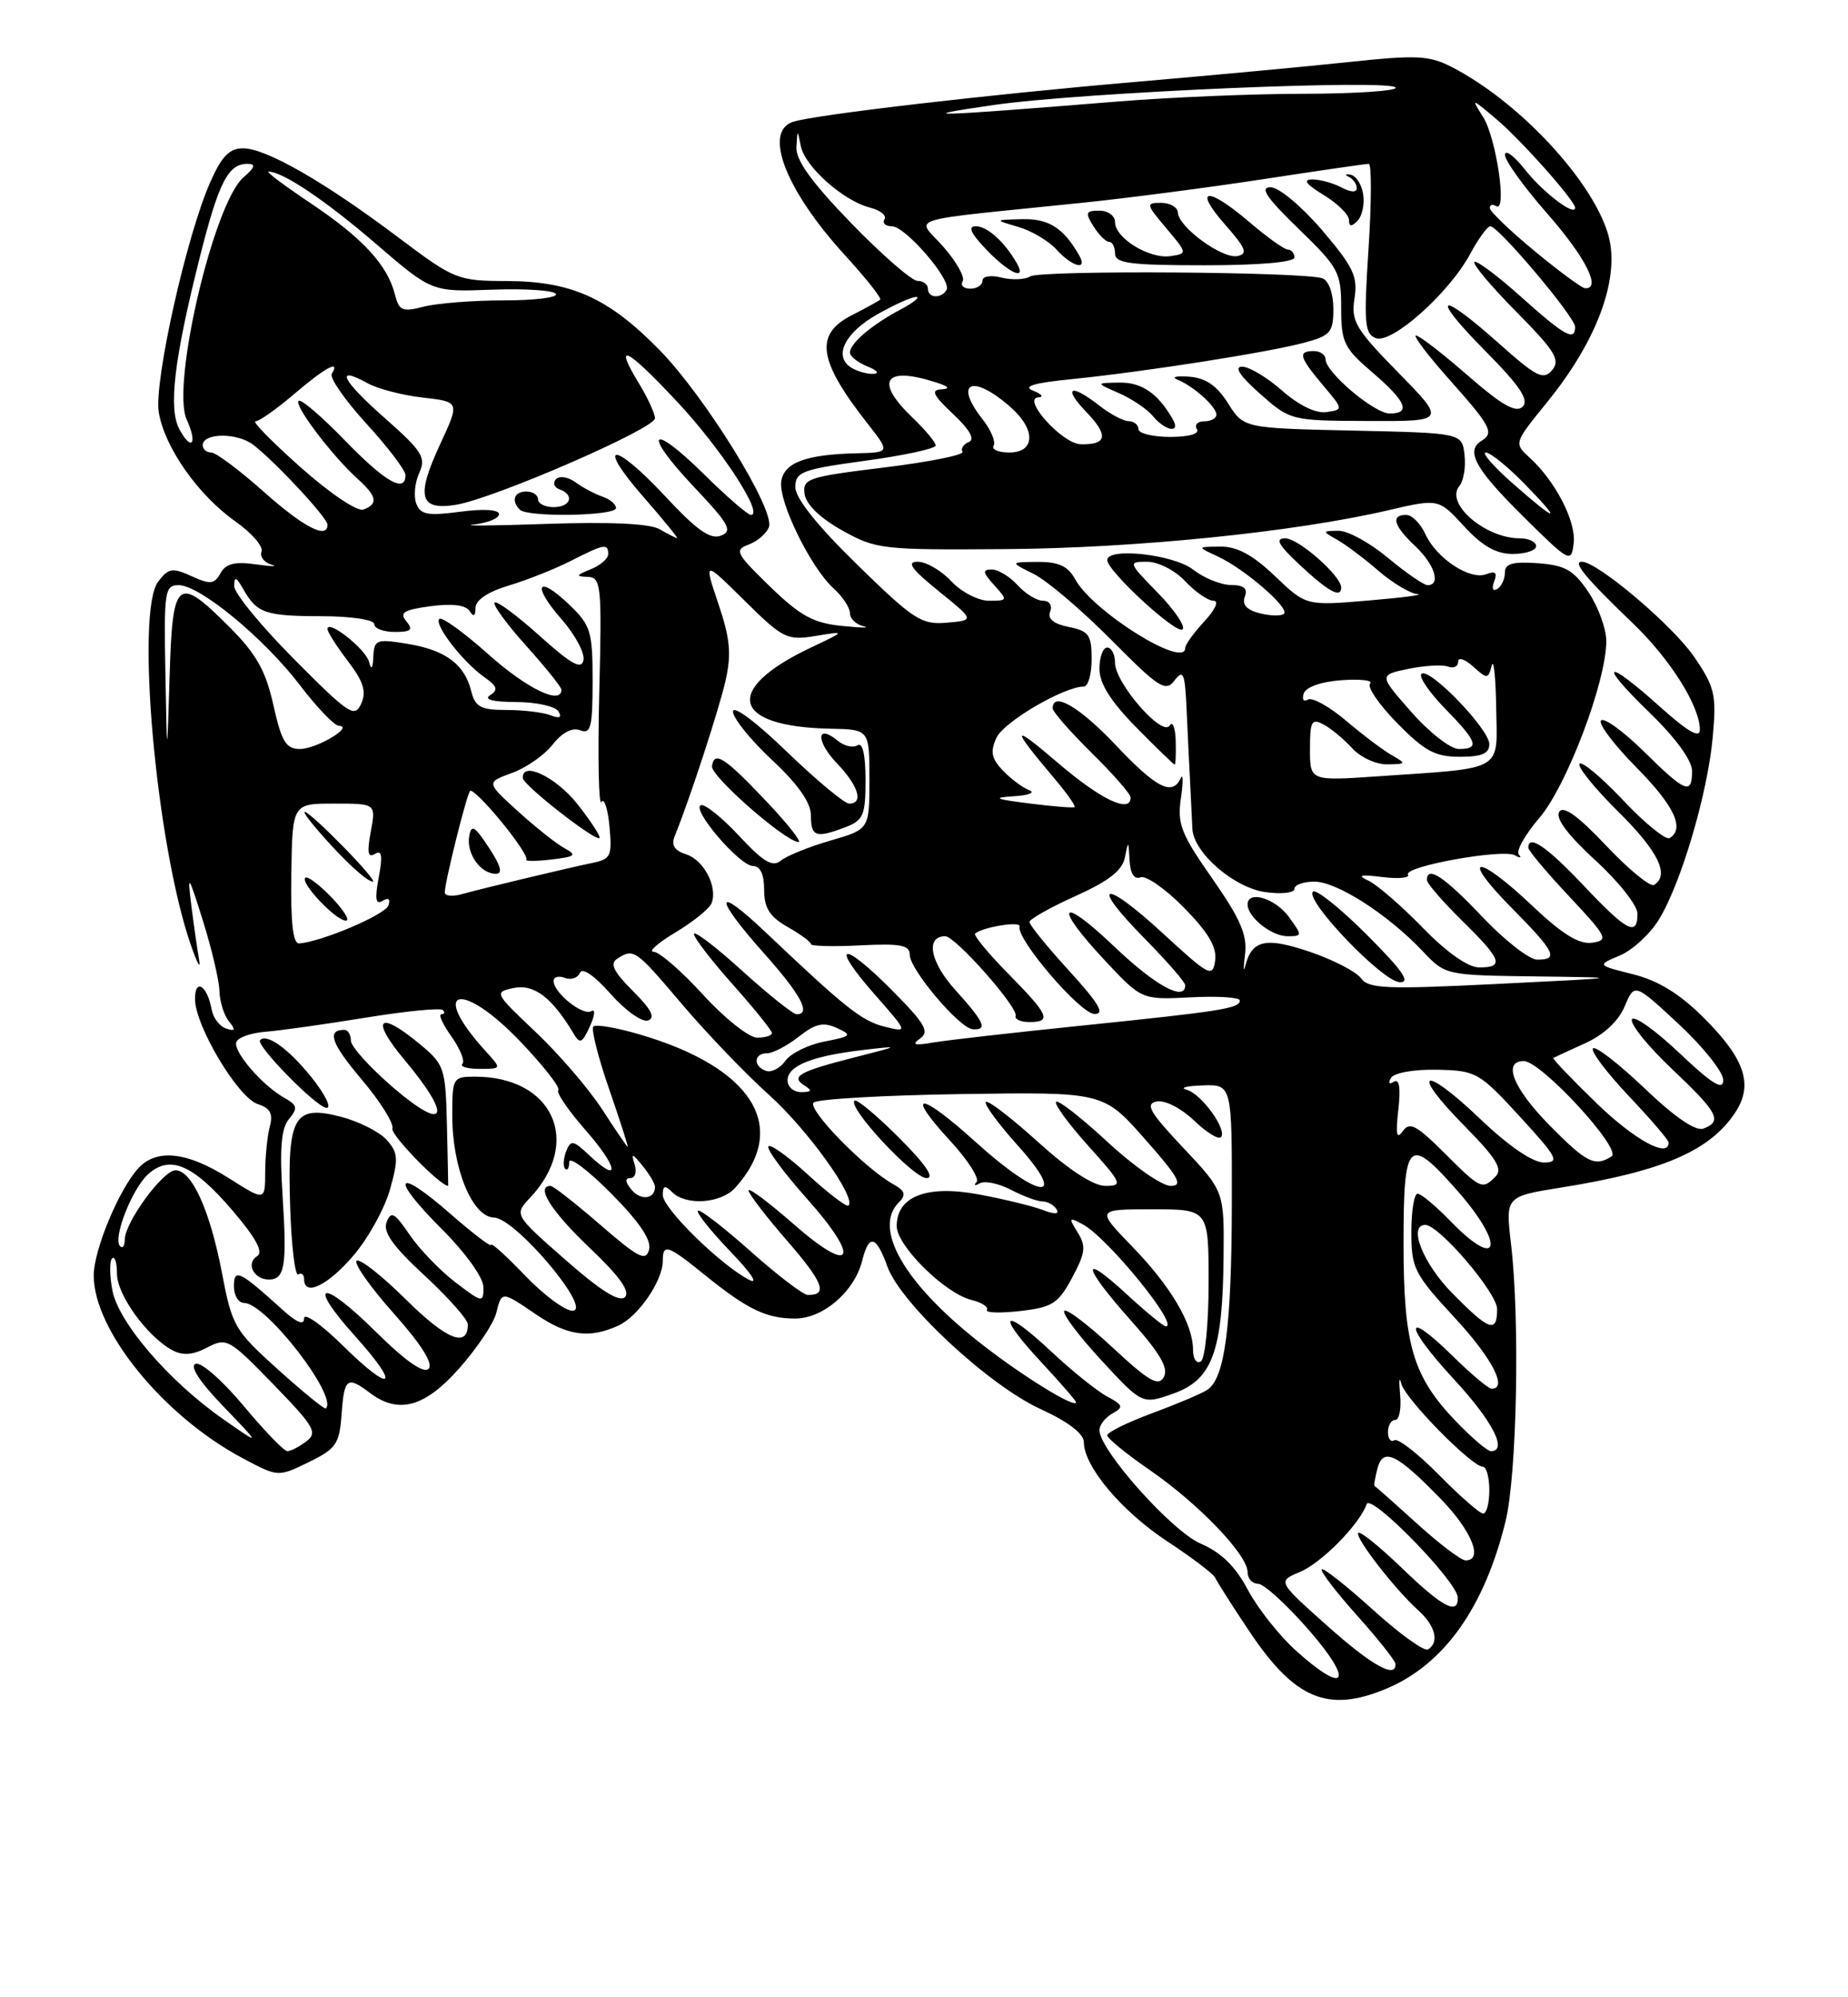 <?xml version="1.0" encoding="UTF-8" standalone="no"?>
<!DOCTYPE svg PUBLIC "-//W3C//DTD SVG 1.1//EN" "http://www.w3.org/Graphics/SVG/1.1/DTD/svg11.dtd" >
<svg xmlns="http://www.w3.org/2000/svg" xmlns:xlink="http://www.w3.org/1999/xlink" version="1.1" viewBox="0 0 237 256">
 <g >
 <path fill="currentColor"
d=" M 177.78 216.45 C 185.17 213.36 190.35 206.10 193.08 195.00 C 194.54 189.04 194.94 169.21 193.78 159.42 C 193.07 153.35 193.07 153.35 200.28 152.20 C 213.26 150.12 219.32 147.50 222.56 142.56 C 224.88 139.01 223.79 135.73 218.52 130.47 C 215.44 127.39 212.70 125.70 209.45 124.88 C 204.79 123.71 204.79 123.71 207.74 122.47 C 209.37 121.78 211.62 119.71 212.75 117.86 C 215.60 113.21 219.00 101.68 219.65 94.50 C 220.15 89.06 219.93 88.10 217.30 84.23 C 214.56 80.20 204.88 72.00 202.86 72.00 C 201.63 72.00 203.39 74.12 209.36 79.84 C 214.22 84.50 218.00 90.50 218.00 93.55 C 218.00 94.68 216.41 93.75 212.89 90.59 C 205.85 84.26 204.80 84.80 211.52 91.31 C 214.88 94.56 217.00 97.46 217.00 98.81 C 217.00 101.93 216.17 101.59 210.81 96.31 C 208.19 93.73 205.72 91.94 205.33 92.34 C 204.94 92.73 206.95 95.41 209.81 98.31 C 214.72 103.27 216.10 106.20 214.13 107.42 C 213.65 107.72 210.95 105.53 208.14 102.55 C 205.33 99.58 202.82 97.49 202.56 97.90 C 202.30 98.32 204.55 101.08 207.55 104.05 C 212.66 109.10 214.16 112.16 212.13 113.42 C 211.65 113.72 208.88 111.46 205.99 108.39 C 202.32 104.52 200.49 103.21 199.96 104.07 C 199.46 104.88 201.09 107.06 204.59 110.26 C 207.57 112.98 210.00 116.06 210.00 117.10 C 210.00 120.09 208.67 119.40 203.09 113.50 C 198.37 108.51 196.00 106.89 196.00 108.65 C 196.00 109.01 198.36 111.83 201.25 114.90 C 206.14 120.12 206.34 120.52 204.18 120.83 C 202.51 121.07 200.36 119.74 196.49 116.08 C 189.38 109.35 187.11 109.52 193.78 116.28 C 199.47 122.04 199.95 123.00 197.15 123.00 C 196.12 123.00 192.95 120.52 190.09 117.50 C 185.24 112.38 183.00 110.89 183.00 112.79 C 183.00 113.23 185.03 115.57 187.50 118.00 C 192.60 123.00 192.96 124.00 189.71 124.00 C 188.28 124.00 185.57 122.10 182.46 118.91 C 179.73 116.10 176.60 113.39 175.50 112.88 C 173.99 112.18 174.42 112.06 177.27 112.41 C 179.35 112.67 180.83 112.53 180.57 112.11 C 179.92 111.06 192.76 108.75 194.29 109.63 C 194.96 110.01 195.18 109.96 194.78 109.53 C 194.39 109.09 195.58 106.98 197.42 104.83 C 200.94 100.72 206.00 87.36 206.00 82.18 C 206.00 80.59 204.97 77.77 203.72 75.90 C 201.81 73.06 200.74 72.45 197.22 72.19 C 194.00 71.96 193.00 72.24 193.00 73.38 C 193.00 74.21 192.56 75.16 192.01 75.49 C 191.44 75.84 191.28 75.44 191.62 74.54 C 192.06 73.40 191.78 73.15 190.60 73.60 C 188.51 74.40 184.22 71.57 182.79 68.45 C 182.18 67.10 181.08 66.00 180.34 66.00 C 178.32 66.00 178.72 67.39 181.50 70.00 C 183.98 72.33 184.83 75.00 183.09 75.00 C 182.60 75.00 180.30 73.42 178.00 71.50 C 175.70 69.58 172.84 68.01 171.66 68.03 C 169.54 68.06 169.54 68.08 171.50 69.19 C 172.60 69.81 174.98 71.60 176.78 73.16 C 178.59 74.72 180.84 76.07 181.78 76.15 C 182.73 76.23 179.90 76.60 175.50 76.97 C 167.50 77.65 167.50 77.65 163.50 73.83 C 160.65 71.12 158.64 70.03 156.50 70.06 C 153.50 70.09 153.50 70.09 156.13 71.30 C 159.56 72.87 165.41 77.92 164.67 78.66 C 164.35 78.98 162.96 78.96 161.58 78.61 C 159.89 78.19 159.26 77.49 159.64 76.49 C 160.05 75.43 159.53 74.99 157.86 74.98 C 156.56 74.97 154.38 74.08 153.00 73.00 C 150.52 71.06 142.00 70.12 142.00 71.79 C 142.00 73.19 150.93 81.40 151.66 80.67 C 152.05 80.28 150.62 78.17 148.48 75.98 C 144.67 72.08 144.65 72.00 147.12 72.00 C 148.53 72.00 150.70 73.11 152.00 74.50 C 153.29 75.87 154.92 77.00 155.63 77.00 C 156.37 77.00 155.87 78.11 154.45 79.65 C 153.10 81.10 152.00 82.63 152.00 83.05 C 152.00 85.78 140.16 78.40 137.89 74.25 C 136.97 72.56 135.78 72.01 133.08 72.02 C 129.50 72.05 129.50 72.05 132.56 73.56 C 134.24 74.39 138.71 78.18 142.48 81.98 C 148.67 88.22 149.48 88.73 150.64 87.20 C 151.76 85.74 151.97 86.27 152.18 91.00 C 152.32 94.03 152.52 98.30 152.64 100.50 C 152.75 102.70 152.88 105.28 152.92 106.23 C 153.06 109.28 158.22 113.76 162.25 114.34 C 164.31 114.63 166.00 114.45 166.00 113.94 C 166.00 113.42 167.16 113.00 168.57 113.00 C 171.44 113.00 177.98 117.19 182.44 121.90 C 185.37 125.00 185.38 125.00 196.94 125.15 C 208.50 125.30 208.50 125.30 192.08 126.11 C 177.78 126.82 175.52 126.73 174.54 125.38 C 173.91 124.53 170.95 123.00 167.96 121.99 C 162.32 120.08 160.54 120.47 159.70 123.82 C 159.47 124.75 159.45 124.08 159.67 122.34 C 159.98 119.84 159.09 117.79 155.48 112.62 C 151.46 106.88 150.96 105.61 151.45 102.29 C 151.75 100.20 151.74 99.06 151.42 99.75 C 150.34 102.06 148.32 101.03 143.09 95.50 C 138.44 90.59 135.00 88.58 135.00 90.79 C 135.00 91.22 137.25 93.79 140.00 96.50 C 142.75 99.21 145.00 101.78 145.00 102.21 C 145.00 104.31 141.18 102.50 135.64 97.75 C 129.64 92.62 129.56 93.08 135.29 99.86 C 136.85 101.70 137.98 103.32 137.81 103.45 C 137.64 103.57 135.03 103.37 132.00 102.98 C 127.59 102.42 127.20 102.24 130.00 102.06 C 131.93 101.94 132.82 101.59 132.00 101.28 C 131.18 100.98 129.66 99.85 128.63 98.78 C 127.15 97.23 126.97 96.36 127.79 94.57 C 128.71 92.53 136.45 88.00 138.99 88.00 C 139.55 88.00 140.00 86.41 140.00 84.47 C 140.00 81.38 139.64 80.88 137.07 80.36 C 135.12 79.97 134.32 79.32 134.68 78.39 C 134.99 77.60 134.59 77.00 133.76 77.00 C 132.96 77.00 131.50 76.10 130.50 75.00 C 129.50 73.90 128.02 73.00 127.19 73.00 C 125.96 73.00 126.02 73.36 127.50 75.00 C 129.26 76.95 129.25 77.00 126.83 77.00 C 125.46 77.00 123.29 75.88 122.00 74.50 C 120.71 73.12 118.77 72.00 117.69 72.00 C 116.21 72.00 116.88 72.93 120.36 75.75 C 125.00 79.50 125.00 79.50 121.44 79.81 C 118.19 80.10 117.19 79.46 109.94 72.38 C 104.83 67.40 102.00 63.85 102.00 62.46 C 102.00 60.48 102.81 60.17 111.00 59.05 C 115.95 58.38 120.00 57.50 120.00 57.10 C 120.00 56.70 118.65 55.08 117.00 53.50 C 112.12 48.83 113.42 46.89 120.00 49.00 C 121.70 49.54 121.93 49.83 120.73 49.90 C 119.34 49.98 119.65 50.64 122.23 53.07 C 124.39 55.10 125.07 56.32 124.24 56.66 C 123.55 56.94 123.19 57.50 123.44 57.90 C 123.69 58.31 119.17 59.21 113.39 59.92 C 103.57 61.12 102.91 61.34 103.19 63.34 C 103.38 64.66 105.21 66.43 108.00 67.98 C 112.33 70.41 113.12 70.50 129.00 70.38 C 145.64 70.26 166.02 68.20 178.00 65.41 C 184.50 63.90 184.50 63.90 187.76 67.45 C 190.10 70.00 191.87 71.00 194.01 71.00 C 195.66 71.00 197.00 70.55 197.00 70.00 C 197.00 69.45 196.07 69.00 194.93 69.00 C 190.48 69.00 185.30 64.55 187.15 62.31 C 187.70 61.66 188.00 59.86 187.82 58.31 C 187.50 55.50 187.50 55.50 173.50 55.19 C 159.50 54.88 159.50 54.88 157.49 51.69 C 156.04 49.40 154.63 48.44 152.49 48.28 C 150.84 48.16 150.18 48.33 151.00 48.66 C 153.06 49.48 156.00 52.13 156.00 53.15 C 156.00 53.62 155.30 54.00 154.44 54.00 C 153.58 54.00 153.16 54.45 153.50 55.00 C 153.87 55.60 152.51 56.00 150.06 56.00 C 147.83 56.00 146.00 55.55 146.00 55.00 C 146.00 54.45 145.44 53.99 144.75 53.98 C 144.06 53.97 142.38 53.08 141.00 52.00 C 137.28 49.09 136.24 49.60 139.33 52.82 C 142.20 55.81 141.98 57.03 138.58 56.94 C 136.23 56.88 130.98 51.05 133.17 50.93 C 133.90 50.89 133.60 50.51 132.50 50.08 C 131.09 49.52 132.56 49.08 137.50 48.59 C 146.79 47.65 162.58 45.18 167.25 43.93 C 170.64 43.02 171.00 42.60 171.00 39.57 C 171.00 37.63 170.41 35.99 169.62 35.68 C 167.38 34.83 133.46 34.60 132.12 35.43 C 131.44 35.85 129.79 35.91 128.44 35.58 C 127.05 35.23 126.00 35.40 126.00 35.98 C 126.00 36.54 125.30 37.00 124.44 37.00 C 123.58 37.00 123.14 36.58 123.46 36.06 C 123.78 35.54 122.67 33.55 120.99 31.64 C 117.52 27.69 115.17 28.43 139.00 25.97 C 144.78 25.37 155.21 24.01 162.18 22.94 C 169.16 21.87 175.17 21.00 175.54 21.00 C 175.91 21.00 175.90 25.88 175.51 31.85 C 174.89 41.40 175.00 42.79 176.44 43.34 C 178.49 44.12 185.85 37.56 188.55 32.54 C 189.60 30.59 190.76 29.00 191.13 29.00 C 192.18 29.00 202.00 40.64 202.00 41.89 C 202.00 43.80 200.67 43.07 195.03 38.01 C 192.02 35.32 189.34 33.32 189.09 33.58 C 188.83 33.84 191.25 36.72 194.47 39.97 C 199.44 45.00 200.14 46.13 199.06 47.43 C 197.94 48.77 197.07 48.33 192.19 43.98 C 184.43 37.07 183.31 37.73 190.49 44.99 C 194.93 49.47 196.13 51.27 195.28 52.12 C 194.43 52.97 192.65 51.97 188.24 48.13 C 185.00 45.31 182.01 43.00 181.59 43.00 C 181.18 43.00 183.13 45.56 185.92 48.70 C 191.22 54.64 191.65 55.48 190.00 56.50 C 187.92 57.78 189.19 60.10 195.25 66.10 C 201.32 72.11 201.51 72.21 201.82 69.62 C 202.15 66.83 199.45 61.62 196.10 58.59 C 194.16 56.83 194.19 56.74 198.34 51.64 C 204.36 44.26 207.35 36.84 206.53 31.37 C 205.52 24.61 195.49 13.38 186.20 8.60 C 183.31 7.11 181.69 7.03 173.20 7.93 C 167.87 8.50 155.40 9.66 145.50 10.51 C 126.65 12.13 104.73 14.68 101.75 15.60 C 97.83 16.80 100.73 24.35 108.29 32.63 C 111.03 35.62 113.09 38.22 112.88 38.41 C 112.67 38.59 111.04 39.49 109.25 40.40 C 104.43 42.85 104.91 46.19 111.23 54.25 C 114.17 58.00 114.17 58.00 109.83 58.10 C 103.34 58.25 100.54 59.30 100.19 61.71 C 99.82 64.28 103.97 72.76 106.89 75.40 C 108.05 76.45 109.00 77.88 109.00 78.59 C 109.00 79.29 109.79 80.05 110.75 80.27 C 111.71 80.50 110.47 80.48 108.00 80.23 C 104.31 79.86 102.64 78.95 98.74 75.17 C 94.37 70.93 94.15 70.49 96.01 69.80 C 97.13 69.39 98.30 68.38 98.61 67.56 C 99.44 65.40 90.45 50.86 84.57 44.85 C 78.05 38.19 73.30 36.05 65.00 36.02 C 58.67 36.00 58.29 35.85 51.08 30.43 C 41.66 23.34 34.14 19.02 31.19 19.01 C 29.43 19.00 28.43 20.02 26.96 23.36 C 23.91 30.24 19.73 48.94 20.36 52.84 C 21.09 57.31 25.39 63.44 30.17 66.82 C 32.26 68.29 33.78 70.03 33.54 70.69 C 33.30 71.34 33.87 72.10 34.81 72.37 C 35.74 72.64 34.86 72.62 32.85 72.34 C 30.12 71.95 28.97 72.23 28.28 73.47 C 27.48 74.89 26.97 74.94 24.57 73.85 C 22.11 72.73 21.61 72.81 20.29 74.54 C 17.36 78.38 20.00 108.06 24.43 121.00 C 25.28 123.47 25.77 124.38 25.53 123.00 C 25.29 121.62 24.84 118.47 24.53 116.00 C 24.02 111.88 24.15 112.05 26.02 118.00 C 27.14 121.58 28.10 125.62 28.14 127.00 C 28.18 128.38 28.73 130.14 29.36 130.91 C 30.26 132.02 30.18 132.22 29.00 131.83 C 28.18 131.56 27.34 130.47 27.15 129.42 C 26.59 126.32 25.00 125.30 25.01 128.05 C 25.02 131.50 30.54 140.72 33.07 141.52 C 34.64 142.02 35.04 142.74 34.61 144.35 C 34.29 145.53 34.02 148.18 34.01 150.23 C 34.00 153.96 34.00 153.96 29.30 150.98 C 23.97 147.60 20.05 147.19 17.71 149.77 C 15.24 152.50 12.05 160.17 12.02 163.43 C 11.97 170.48 20.96 181.52 31.17 186.93 C 35.67 189.32 35.67 189.32 39.59 187.41 C 43.12 185.69 43.53 185.08 43.81 181.25 C 44.14 176.62 44.53 176.33 47.44 178.53 C 51.11 181.31 54.51 180.36 58.94 175.33 C 61.20 172.77 63.31 169.62 63.63 168.33 C 64.35 165.45 64.30 165.45 68.79 168.50 C 72.79 171.22 75.60 171.60 79.29 169.91 C 81.86 168.74 85.00 164.17 85.00 161.60 C 85.00 159.35 85.61 159.55 90.33 163.37 C 95.88 167.85 98.26 169.00 101.98 169.00 C 105.57 169.00 109.58 165.54 110.57 161.59 C 111.44 158.11 112.36 158.33 113.81 162.35 C 115.52 167.08 126.80 177.56 133.44 180.60 C 137.00 182.23 139.00 183.76 139.00 184.84 C 139.00 187.95 143.83 193.69 149.70 197.56 C 152.89 199.66 155.65 201.76 155.84 202.21 C 156.03 202.67 157.98 205.74 160.19 209.04 C 166.03 217.79 170.28 219.58 177.78 216.45 Z  M 175.28 119.80 C 171.86 116.38 168.76 113.91 168.38 114.29 C 167.30 115.37 177.26 125.77 179.49 125.89 C 180.97 125.97 179.90 124.42 175.28 119.80 Z  M 165.30 117.53 C 163.55 115.13 160.00 114.06 160.00 115.93 C 160.00 117.56 163.07 120.00 165.12 120.00 C 167.04 120.00 167.04 119.93 165.30 117.53 Z  M 150.78 94.94 C 150.73 93.26 150.38 92.38 150.00 93.00 C 149.07 94.51 143.00 87.54 143.00 84.97 C 143.00 83.88 142.55 83.00 142.00 83.00 C 141.45 83.00 141.00 84.22 141.00 85.72 C 141.00 87.61 142.43 89.88 145.71 93.22 C 148.30 95.85 150.52 98.00 150.65 98.00 C 150.77 98.00 150.83 96.62 150.78 94.94 Z  M 172.00 75.30 C 172.00 73.81 166.53 69.00 164.83 69.00 C 163.47 69.00 163.94 69.85 166.76 72.47 C 170.40 75.86 172.00 76.72 172.00 75.30 Z  M 150.41 53.75 C 148.52 50.44 146.44 49.00 143.60 49.04 C 140.50 49.08 140.50 49.08 143.50 50.39 C 145.15 51.11 147.12 52.44 147.87 53.35 C 149.47 55.27 151.45 55.59 150.41 53.75 Z  M 179.32 47.75 C 173.82 42.14 173.25 41.17 173.71 38.24 C 174.16 35.45 173.56 34.20 169.54 29.49 C 166.90 26.41 164.01 24.00 162.94 24.00 C 161.52 24.00 162.43 25.35 166.52 29.31 C 171.68 34.30 172.00 34.90 172.00 39.46 C 172.00 43.88 172.35 44.61 176.00 47.73 C 180.34 51.45 181.00 53.00 178.22 53.00 C 176.25 53.00 170.00 47.72 170.00 46.06 C 170.00 45.48 169.32 45.00 168.50 45.00 C 166.41 45.00 166.61 45.74 169.65 49.36 C 172.29 52.48 172.30 52.50 170.12 52.82 C 168.77 53.02 166.59 51.97 164.43 50.07 C 162.51 48.38 160.20 47.00 159.30 47.00 C 158.23 47.00 159.02 48.19 161.58 50.46 C 165.48 53.90 165.54 53.92 175.47 53.96 C 185.44 54.00 185.44 54.00 179.32 47.75 Z  M 130.41 33.75 C 128.86 31.03 126.62 29.00 125.16 29.00 C 124.08 29.00 124.48 29.89 126.50 32.00 C 129.40 35.02 131.72 36.07 130.41 33.75 Z  M 138.41 32.75 C 136.40 29.22 134.49 28.01 131.10 28.09 C 127.50 28.18 127.50 28.18 130.58 29.08 C 132.28 29.57 134.48 30.88 135.49 31.98 C 137.49 34.20 139.54 34.74 138.41 32.75 Z  M 166.00 33.00 C 166.00 32.45 165.63 32.00 165.18 32.00 C 164.73 32.00 162.52 30.42 160.27 28.50 C 154.87 23.88 152.94 24.03 157.08 28.75 C 159.79 31.83 160.08 32.55 158.68 32.82 C 156.74 33.20 151.14 29.11 151.06 27.25 C 151.02 26.56 150.06 26.00 148.91 26.00 C 146.93 26.00 146.96 26.16 149.57 29.25 C 152.29 32.48 152.30 32.50 150.10 32.83 C 147.41 33.22 143.00 30.52 143.00 28.48 C 143.00 27.66 142.10 27.00 140.99 27.00 C 139.23 27.00 139.14 27.25 140.23 29.00 C 140.92 30.10 141.82 31.00 142.24 31.00 C 142.66 31.00 143.00 31.68 143.00 32.50 C 143.00 33.75 144.94 34.00 154.50 34.00 C 161.50 34.00 166.00 33.61 166.00 33.00 Z  M 174.83 24.94 C 174.65 23.69 173.93 22.54 173.22 22.40 C 172.52 22.26 172.41 22.38 172.97 22.66 C 173.54 22.94 174.00 23.59 174.00 24.12 C 174.00 24.69 173.23 24.66 172.07 24.04 C 171.00 23.47 169.31 23.00 168.32 23.00 C 167.04 23.01 167.47 23.60 169.75 24.99 C 171.54 26.08 173.00 27.52 173.00 28.19 C 173.00 29.06 173.31 29.09 174.08 28.32 C 174.68 27.72 175.02 26.20 174.83 24.94 Z  M 166.15 211.52 C 164.03 209.60 161.27 206.11 160.02 203.75 C 158.44 200.76 156.60 198.97 153.98 197.85 C 150.29 196.27 141.00 185.86 141.00 183.30 C 141.00 182.64 141.75 181.68 142.66 181.17 C 144.13 180.35 144.05 180.10 141.97 178.98 C 140.68 178.29 137.45 175.70 134.80 173.21 C 128.55 167.37 127.65 168.27 133.49 174.54 C 135.97 177.21 138.00 179.54 138.00 179.72 C 138.00 180.64 130.79 176.17 125.42 171.91 C 115.93 164.40 111.96 157.46 115.25 154.14 C 116.25 153.13 116.10 152.65 114.50 151.75 C 110.85 149.70 103.50 142.16 104.34 141.32 C 104.79 140.87 113.34 140.38 123.33 140.23 C 141.50 139.96 141.50 139.96 146.82 145.98 C 151.18 150.92 151.78 152.00 150.13 152.00 C 149.02 152.00 145.37 149.46 142.03 146.36 C 138.68 143.26 135.72 140.95 135.44 141.22 C 135.17 141.50 137.02 144.03 139.56 146.86 C 143.91 151.69 144.04 152.00 141.76 152.00 C 140.22 152.00 137.08 149.95 133.13 146.38 C 129.71 143.28 126.70 140.97 126.43 141.24 C 126.16 141.50 128.02 144.03 130.56 146.86 C 137.12 154.15 133.35 153.81 125.13 146.38 C 117.93 139.86 115.93 139.80 121.90 146.27 C 124.14 148.70 125.64 151.06 125.24 151.51 C 124.83 151.95 125.02 152.03 125.65 151.67 C 126.28 151.31 128.08 151.68 129.65 152.50 C 131.22 153.32 133.04 153.99 133.69 153.99 C 134.35 154.00 135.16 154.45 135.50 155.00 C 135.90 155.65 135.28 155.68 133.69 155.07 C 132.36 154.57 128.65 153.67 125.46 153.08 C 118.83 151.85 115.00 153.35 115.00 157.15 C 115.00 159.67 121.15 165.75 124.56 166.61 C 125.90 166.94 126.80 167.52 126.57 167.89 C 126.33 168.27 128.25 168.33 130.82 168.04 C 134.98 167.56 135.72 167.08 137.50 163.76 C 139.20 160.59 139.31 159.72 138.20 157.96 C 137.02 156.05 137.07 155.97 138.87 156.93 C 142.04 158.63 151.31 170.00 149.51 170.00 C 149.21 170.00 146.94 168.14 144.48 165.87 C 138.47 160.33 138.80 162.25 145.06 169.28 C 148.77 173.44 149.89 175.37 149.26 176.50 C 148.56 177.75 147.35 177.05 142.66 172.69 C 139.49 169.75 136.72 167.65 136.48 168.03 C 136.24 168.42 138.40 171.27 141.27 174.38 C 146.50 180.03 146.50 180.03 150.50 178.61 C 155.48 176.84 156.81 173.21 156.92 161.10 C 157.00 152.69 157.00 152.69 151.75 147.12 C 147.42 142.53 146.83 141.48 148.35 141.18 C 149.39 140.98 151.46 142.03 153.09 143.58 C 154.68 145.11 156.24 146.09 156.57 145.76 C 157.46 144.87 154.08 140.18 152.17 139.67 C 151.25 139.43 152.19 139.18 154.25 139.12 C 158.00 139.00 158.00 139.00 157.98 154.25 C 157.95 170.08 157.08 176.69 154.82 178.15 C 154.10 178.62 150.91 179.97 147.75 181.14 C 144.59 182.31 142.00 183.58 142.00 183.97 C 142.00 184.35 144.47 186.37 147.48 188.44 C 153.73 192.75 160.00 199.29 160.00 201.50 C 160.00 202.33 160.61 203.00 161.35 203.00 C 162.09 203.00 165.05 205.70 167.92 209.00 C 173.74 215.70 172.59 217.34 166.15 211.52 Z  M 115.27 145.80 C 112.41 142.94 109.85 140.81 109.58 141.08 C 108.70 141.96 117.12 151.00 118.82 151.00 C 119.91 151.00 118.70 149.22 115.27 145.80 Z  M 170.17 208.34 C 163.83 202.69 163.83 202.69 166.72 201.48 C 169.51 200.30 174.33 195.41 175.27 192.79 C 175.79 191.34 186.88 202.70 186.95 204.75 C 187.04 207.08 185.01 206.02 179.82 201.01 C 176.97 198.27 174.44 196.22 174.20 196.47 C 173.68 196.98 178.84 203.65 181.89 206.40 C 184.09 208.39 184.62 210.50 183.14 211.41 C 182.67 211.71 179.50 209.43 176.10 206.35 C 172.70 203.27 169.73 200.93 169.51 201.15 C 169.29 201.38 171.32 204.02 174.01 207.03 C 176.71 210.04 178.93 212.84 178.96 213.25 C 179.07 215.24 175.93 213.48 170.17 208.34 Z  M 181.71 195.27 C 178.84 192.67 176.41 190.51 176.29 190.47 C 176.17 190.44 176.34 189.43 176.65 188.23 C 177.38 185.46 179.12 186.30 184.83 192.18 C 188.76 196.24 190.27 200.00 187.96 200.00 C 187.38 200.00 184.57 197.87 181.71 195.27 Z  M 184.54 189.04 C 181.86 186.32 179.29 184.32 178.83 184.60 C 178.37 184.89 178.00 184.42 178.00 183.56 C 178.00 182.70 178.42 182.00 178.94 182.00 C 179.45 182.00 179.73 180.54 179.56 178.75 C 179.39 176.96 179.46 176.33 179.71 177.35 C 180.19 179.28 188.76 188.00 190.18 188.00 C 190.63 188.00 191.00 189.35 191.00 191.00 C 191.00 192.65 190.65 194.00 190.21 194.00 C 189.78 194.00 187.23 191.77 184.54 189.04 Z  M 31.23 180.18 C 28.57 176.99 25.81 174.56 25.10 174.80 C 24.28 175.07 25.57 177.07 28.65 180.27 C 33.50 185.31 33.50 185.31 28.63 181.90 C 21.67 177.05 15.19 169.51 14.41 165.38 C 14.05 163.47 14.04 161.63 14.38 161.29 C 14.72 160.95 15.00 161.83 15.00 163.26 C 15.00 165.97 18.89 171.33 22.10 173.06 C 23.45 173.78 24.74 173.68 26.58 172.71 C 29.06 171.41 29.39 171.60 35.05 177.43 C 40.32 182.85 40.77 183.63 39.28 184.75 C 38.37 185.44 37.27 186.00 36.85 186.00 C 36.42 186.00 33.90 183.38 31.23 180.18 Z  M 186.79 182.25 C 181.18 176.43 180.00 172.44 180.00 159.38 C 180.00 146.06 180.61 145.47 186.92 152.64 C 193.10 159.67 192.31 163.01 186.00 156.50 C 184.13 154.57 182.25 153.00 181.80 153.00 C 181.36 153.00 181.00 155.22 181.00 157.94 C 181.00 162.55 181.38 163.29 186.50 168.83 C 191.36 174.07 193.41 178.00 191.29 178.00 C 190.90 178.00 188.66 176.12 186.31 173.81 C 179.94 167.56 180.05 169.86 186.45 176.77 C 191.42 182.14 193.41 186.00 191.20 186.00 C 190.76 186.00 188.78 184.31 186.79 182.25 Z  M 35.66 175.54 C 30.10 170.54 29.76 169.97 28.48 163.22 C 26.94 155.16 24.61 150.00 22.51 150.00 C 20.89 150.00 16.00 156.69 16.00 158.90 C 16.00 159.69 15.73 160.06 15.40 159.73 C 14.43 158.76 16.91 152.39 19.00 150.50 C 21.79 147.97 24.79 149.27 29.84 155.18 C 32.88 158.75 33.81 160.50 32.96 161.02 C 31.50 161.93 32.56 164.00 34.48 164.00 C 36.53 164.00 36.82 162.25 36.24 153.28 C 35.85 147.21 36.06 144.63 37.06 143.43 C 38.21 142.04 38.13 141.65 36.51 140.74 C 33.67 139.16 29.90 134.80 30.30 133.58 C 30.50 132.98 32.19 132.38 34.08 132.24 C 35.96 132.09 41.72 131.28 46.87 130.44 C 52.03 129.60 56.49 129.16 56.79 129.46 C 57.09 129.76 57.00 130.00 56.60 130.00 C 56.19 130.00 56.78 131.29 57.90 132.86 C 59.02 134.44 59.65 136.01 59.30 136.36 C 58.95 136.71 59.95 137.00 61.51 137.00 C 64.35 137.00 64.35 137.00 62.30 134.75 C 54.89 126.61 59.16 125.53 66.83 133.60 C 69.75 136.67 71.90 139.43 71.60 139.73 C 71.31 140.03 72.86 142.30 75.04 144.79 C 79.24 149.56 79.65 151.90 75.62 148.12 C 73.49 146.11 73.19 146.06 72.60 147.59 C 72.25 148.52 72.19 149.52 72.48 149.81 C 72.76 150.10 73.00 149.71 73.00 148.94 C 73.00 148.17 75.41 149.98 78.36 152.95 C 82.00 156.62 83.57 158.94 83.24 160.17 C 82.84 161.72 81.88 161.23 77.00 157.00 C 73.82 154.25 70.95 152.00 70.61 152.00 C 68.64 152.00 70.71 155.28 75.59 159.91 C 79.44 163.56 80.86 165.54 80.15 166.25 C 79.45 166.95 77.06 165.47 72.53 161.49 C 65.93 155.70 65.93 155.70 67.99 153.51 C 74.71 146.36 70.91 138.00 60.93 138.00 C 58.08 138.00 58.00 138.14 58.00 142.98 C 58.00 149.74 60.56 155.98 63.36 156.06 C 66.12 156.13 76.11 168.00 73.41 168.00 C 72.45 168.00 69.71 165.97 67.33 163.48 C 64.95 161.00 63.00 159.23 63.00 159.56 C 63.00 159.89 60.67 158.12 57.82 155.63 C 50.77 149.45 49.88 150.75 56.58 157.45 C 59.72 160.59 62.00 163.76 62.00 164.99 C 62.00 167.02 61.87 167.00 58.41 164.36 C 56.43 162.85 53.79 160.11 52.53 158.26 C 50.61 155.43 50.15 155.18 49.58 156.64 C 49.09 157.92 50.39 159.74 54.46 163.50 C 57.51 166.32 60.00 169.13 60.00 169.75 C 60.00 172.81 57.28 171.73 52.09 166.59 C 48.96 163.49 46.09 161.24 45.73 161.60 C 45.37 161.96 47.52 165.01 50.51 168.36 C 54.05 172.34 55.60 174.80 54.96 175.44 C 54.32 176.08 51.97 174.43 48.18 170.68 C 41.21 163.78 39.22 164.23 45.56 171.28 C 51.48 177.86 50.33 178.74 43.98 172.48 C 41.24 169.78 39.00 168.20 39.00 168.97 C 39.00 169.91 38.09 169.55 36.25 167.89 C 30.68 162.85 30.00 162.52 30.00 164.88 C 30.00 166.04 30.58 167.00 31.30 167.00 C 34.09 167.00 43.41 179.04 41.78 180.53 C 41.63 180.67 38.87 178.43 35.66 175.54 Z  M 45.30 160.96 C 47.21 158.74 49.33 154.90 50.02 152.44 C 51.12 148.51 51.06 147.73 49.58 146.09 C 48.65 145.06 46.00 143.73 43.69 143.13 C 37.68 141.58 36.84 143.08 37.21 154.65 C 37.37 159.68 37.84 163.60 38.25 163.34 C 38.66 163.09 39.00 163.36 39.00 163.94 C 39.00 166.23 42.01 164.80 45.30 160.96 Z  M 57.32 144.28 C 57.14 136.85 57.01 136.46 53.82 133.81 C 48.52 129.41 47.45 130.57 51.91 135.89 C 58.04 143.21 57.25 145.22 50.50 139.46 C 47.48 136.87 45.00 134.14 45.00 133.38 C 45.00 132.62 44.62 132.00 44.17 132.00 C 41.86 132.00 42.46 133.73 46.40 138.38 C 48.78 141.20 50.54 144.01 50.32 144.64 C 50.04 145.41 56.40 151.96 57.48 152.00 C 57.49 152.00 57.42 148.53 57.32 144.28 Z  M 39.93 138.06 C 37.02 134.44 34.24 132.43 33.36 133.31 C 32.73 133.94 40.65 142.00 41.89 142.00 C 42.55 142.00 41.67 140.23 39.93 138.06 Z  M 153.00 173.01 C 153.00 169.69 150.18 164.91 145.18 159.75 C 140.58 155.00 140.58 155.00 147.79 155.00 C 155.00 155.00 155.00 155.00 155.00 164.44 C 155.00 169.66 154.55 174.16 154.00 174.50 C 153.45 174.84 153.00 174.17 153.00 173.01 Z  M 186.21 165.71 C 182.47 161.91 180.55 157.00 182.79 157.00 C 184.56 157.00 192.00 165.71 192.00 167.79 C 192.00 170.94 190.98 170.57 186.21 165.71 Z  M 96.21 160.34 C 92.75 157.26 89.73 154.94 89.49 155.17 C 89.26 155.41 91.14 157.77 93.67 160.41 C 96.43 163.28 97.36 164.73 96.00 164.00 C 92.24 161.99 85.00 154.86 85.00 153.17 C 85.00 151.95 85.27 151.87 86.20 152.80 C 87.97 154.57 92.45 154.26 94.28 152.25 C 101.30 144.49 96.56 136.85 82.08 132.60 C 79.10 131.72 76.41 131.26 76.10 131.57 C 75.79 131.88 76.69 135.47 78.11 139.56 C 79.52 143.65 80.60 147.00 80.50 147.00 C 80.41 147.00 78.94 144.84 77.23 142.20 C 75.52 139.56 71.68 135.10 68.71 132.29 C 63.38 127.25 63.34 127.17 65.90 126.63 C 68.47 126.10 70.79 127.85 73.50 132.38 C 74.38 133.86 74.64 133.76 75.66 131.53 C 76.29 130.14 76.38 129.27 75.84 129.60 C 74.77 130.26 71.00 127.25 71.00 125.74 C 71.00 125.21 71.65 125.03 72.44 125.34 C 73.22 125.64 74.10 125.35 74.37 124.69 C 74.68 123.97 76.23 125.04 78.30 127.38 C 80.18 129.51 82.34 131.05 83.10 130.80 C 84.09 130.47 83.54 129.38 81.17 127.02 C 78.65 124.50 78.18 123.50 79.18 122.87 C 81.29 121.53 81.48 121.66 87.50 128.75 C 90.65 132.46 95.66 137.68 98.63 140.34 C 103.56 144.77 109.84 153.50 108.82 154.52 C 108.58 154.75 106.27 152.99 103.67 150.61 C 101.07 148.22 98.76 146.57 98.54 146.94 C 98.31 147.31 100.53 150.32 103.48 153.63 C 110.50 161.50 109.38 163.57 101.73 156.86 C 98.58 154.10 96.00 152.17 96.00 152.59 C 96.00 153.00 98.23 155.91 100.96 159.05 C 105.59 164.37 106.22 166.04 103.58 165.97 C 102.99 165.96 99.67 163.42 96.21 160.34 Z  M 80.99 152.49 C 80.17 151.50 80.12 151.00 80.85 151.00 C 81.45 151.00 81.69 150.21 81.39 149.25 C 80.92 147.76 81.07 147.78 82.42 149.44 C 83.29 150.51 84.00 151.72 84.00 152.13 C 84.00 153.70 82.18 153.92 80.99 152.49 Z  M 185.21 147.75 C 181.63 144.19 180.77 143.74 179.89 145.00 C 179.11 146.11 178.97 145.41 179.33 142.25 C 179.65 139.41 179.46 138.22 178.75 138.65 C 178.13 139.04 177.99 138.83 178.40 138.15 C 178.81 137.50 181.35 137.05 184.31 137.11 C 189.31 137.22 189.70 137.44 194.91 143.11 C 199.75 148.38 200.07 149.00 198.00 149.00 C 196.55 149.00 193.48 146.90 189.79 143.38 C 182.43 136.36 180.75 137.16 187.82 144.32 C 191.88 148.43 192.75 149.85 191.81 150.79 C 190.08 152.52 189.92 152.45 185.21 147.75 Z  M 198.71 144.22 C 194.06 139.49 192.66 136.00 195.42 136.00 C 197.64 136.00 208.08 147.33 206.68 148.22 C 204.54 149.58 203.47 149.05 198.71 144.22 Z  M 204.71 141.36 C 201.52 138.27 199.05 135.68 199.21 135.60 C 199.37 135.51 201.21 134.66 203.30 133.71 C 205.68 132.63 207.58 130.86 208.36 128.99 C 209.62 125.99 209.62 125.99 215.31 131.28 C 218.44 134.19 221.00 137.41 221.00 138.43 C 221.00 139.83 219.59 138.96 215.32 134.92 C 212.20 131.97 209.48 130.06 209.28 130.67 C 209.07 131.29 211.40 134.16 214.45 137.04 C 220.34 142.61 220.92 143.71 218.47 144.65 C 217.47 145.03 214.81 143.22 210.92 139.50 C 207.61 136.35 204.63 134.04 204.30 134.37 C 203.96 134.70 206.01 137.43 208.84 140.43 C 211.68 143.43 214.00 146.13 214.00 146.44 C 214.00 148.51 209.62 146.11 204.71 141.36 Z  M 101.00 138.48 C 101.00 136.61 104.10 135.36 110.59 134.59 C 115.50 134.02 115.50 134.02 109.66 135.51 C 102.51 137.33 101.35 137.97 103.14 139.11 C 104.20 139.78 104.11 139.97 102.75 139.98 C 101.79 139.99 101.00 139.31 101.00 138.48 Z  M 98.25 137.26 C 96.57 136.69 96.65 135.00 98.37 135.00 C 99.12 135.00 100.95 134.04 102.43 132.88 C 104.56 131.20 105.59 130.96 107.32 131.76 C 109.33 132.68 109.21 132.82 105.73 133.50 C 103.65 133.90 101.40 135.01 100.73 135.96 C 100.05 136.91 98.94 137.49 98.25 137.26 Z  M 118.00 133.11 C 119.25 132.23 118.64 131.19 114.29 126.82 C 107.88 120.40 106.40 120.90 112.22 127.51 C 116.46 132.33 116.46 132.33 113.48 131.60 C 110.53 130.87 108.46 129.23 98.25 119.55 C 91.59 113.23 91.44 114.85 98.00 122.21 C 102.72 127.51 104.06 130.00 102.17 130.00 C 101.71 130.00 98.56 127.49 95.17 124.42 C 91.78 121.34 89.00 119.23 89.00 119.72 C 89.00 120.20 91.25 123.13 94.00 126.21 C 96.75 129.30 99.00 132.09 99.00 132.41 C 99.00 132.73 98.15 133.00 97.10 133.00 C 96.06 133.00 92.94 130.53 90.17 127.50 C 87.41 124.47 84.55 122.00 83.82 121.99 C 83.10 121.99 84.36 120.86 86.64 119.50 C 88.92 118.14 90.99 116.45 91.26 115.76 C 92.06 113.66 90.26 110.22 87.99 109.50 C 86.49 109.02 86.06 108.32 86.53 107.16 C 88.42 102.54 92.19 91.00 93.05 87.24 C 93.82 83.83 93.64 81.85 92.13 77.39 C 90.25 71.81 90.25 71.81 95.48 76.98 C 100.42 81.86 100.92 82.11 104.60 81.51 C 108.50 80.87 108.50 80.87 104.02 82.99 C 92.66 88.36 93.80 93.15 106.50 93.40 C 111.50 93.50 111.50 93.50 111.50 99.90 C 111.50 106.29 111.50 106.29 106.50 107.74 C 103.75 108.54 100.89 109.69 100.14 110.31 C 99.08 111.18 97.91 110.49 94.81 107.16 C 92.62 104.81 90.41 103.03 89.90 103.20 C 88.57 103.64 94.86 111.00 96.57 111.00 C 97.50 111.00 98.00 112.07 98.00 114.05 C 98.00 116.38 98.70 117.49 100.99 118.80 C 102.64 119.73 103.99 120.72 103.99 121.00 C 103.99 121.28 106.85 121.35 110.33 121.17 C 115.48 120.91 116.67 121.13 116.67 122.37 C 116.67 124.26 123.05 131.80 124.75 131.92 C 126.71 132.05 126.26 131.03 122.52 126.89 C 119.27 123.30 118.66 120.00 121.23 120.00 C 122.52 120.00 130.59 129.12 130.25 130.20 C 130.11 130.64 130.90 131.00 132.00 131.00 C 134.92 131.00 134.53 130.10 129.31 124.81 C 126.73 122.19 124.82 119.87 125.06 119.66 C 126.04 118.81 131.00 118.02 130.76 118.75 C 130.26 120.27 138.52 129.92 140.35 129.96 C 141.75 129.99 140.94 128.63 137.10 124.42 C 134.30 121.35 132.01 118.54 132.03 118.17 C 132.05 117.80 134.71 116.30 137.95 114.84 C 142.27 112.89 143.95 111.56 144.28 109.84 C 144.69 107.70 144.74 107.73 144.86 110.22 C 144.95 111.97 145.45 112.76 146.27 112.45 C 146.97 112.18 149.49 113.94 151.86 116.36 C 154.97 119.52 156.08 121.41 155.84 123.12 C 155.52 125.33 155.09 125.11 149.17 119.66 C 141.43 112.53 139.62 113.03 146.81 120.31 C 149.66 123.20 152.00 125.89 152.00 126.28 C 152.00 128.43 148.16 126.34 142.93 121.35 C 135.88 114.63 134.98 115.93 141.71 123.12 C 146.42 128.15 146.42 128.15 152.71 127.83 C 156.17 127.65 159.00 127.83 159.00 128.23 C 159.00 129.25 156.70 129.61 138.69 131.46 C 130.00 132.35 121.45 133.32 119.69 133.62 C 117.27 134.04 116.86 133.91 118.00 133.11 Z  M 98.32 102.75 C 92.94 97.06 91.60 96.19 91.31 98.20 C 91.12 99.46 100.60 107.78 102.40 107.93 C 102.89 107.97 101.06 105.64 98.32 102.75 Z  M 108.43 106.02 C 110.72 105.15 111.00 104.50 111.00 99.97 C 111.00 96.69 110.63 95.11 109.96 95.53 C 109.38 95.88 108.25 95.62 107.43 94.94 C 104.70 92.68 104.61 94.99 107.32 97.82 C 110.10 100.72 110.80 103.00 108.90 103.00 C 108.30 103.00 104.70 100.00 100.90 96.34 C 96.95 92.52 94.00 90.33 94.00 91.20 C 94.00 92.04 96.25 94.83 99.00 97.40 C 102.38 100.56 104.00 102.88 104.00 104.54 C 104.00 107.25 104.64 107.47 108.43 106.02 Z  M 37.36 112.00 C 37.50 103.00 37.50 103.00 42.86 103.00 C 48.22 103.00 48.22 103.00 47.55 106.60 C 47.05 109.27 47.18 110.01 48.07 109.45 C 48.97 108.90 49.10 109.66 48.57 112.45 C 48.05 115.24 48.18 116.01 49.07 115.46 C 49.81 115.00 50.09 115.22 49.82 116.05 C 49.42 117.24 41.21 120.73 38.36 120.92 C 37.57 120.98 37.26 118.21 37.36 112.00 Z  M 42.51 115.01 C 40.93 113.37 39.42 112.24 39.15 112.51 C 38.49 113.17 43.07 118.00 44.36 118.00 C 44.92 118.00 44.09 116.65 42.51 115.01 Z  M 44.00 108.50 C 39.11 103.52 37.31 102.46 41.04 106.75 C 44.09 110.27 47.06 113.00 47.82 113.00 C 48.15 113.00 46.43 110.97 44.00 108.50 Z  M 57.04 114.37 C 57.10 112.81 59.86 101.81 60.29 101.37 C 60.53 101.14 62.34 102.93 64.32 105.35 C 66.30 107.76 67.73 109.93 67.50 110.17 C 67.27 110.40 68.70 110.40 70.69 110.17 C 73.81 109.80 74.04 109.61 72.40 108.72 C 71.35 108.15 68.67 106.02 66.42 103.98 C 62.35 100.28 62.35 100.28 65.64 99.08 C 67.46 98.43 69.81 96.79 70.87 95.44 C 72.09 93.89 73.39 93.21 74.40 93.60 C 75.77 94.13 76.00 93.23 76.00 87.29 C 76.00 80.92 75.77 80.15 73.01 77.51 C 68.90 73.57 68.16 74.97 72.02 79.37 C 73.74 81.33 75.01 83.69 74.83 84.60 C 74.58 85.88 73.29 85.17 69.21 81.50 C 66.30 78.89 63.70 76.96 63.43 77.23 C 63.16 77.50 64.98 79.99 67.47 82.76 C 69.96 85.53 72.00 88.07 72.00 88.40 C 72.00 90.41 67.60 88.29 62.65 83.88 C 59.49 81.06 56.65 79.01 56.34 79.33 C 55.63 80.04 59.38 84.88 62.14 86.81 C 63.78 87.96 63.92 88.43 62.85 89.11 C 61.99 89.66 63.20 89.97 66.19 89.98 C 68.77 89.99 71.21 90.53 71.61 91.17 C 72.10 91.97 71.77 92.13 70.58 91.67 C 69.62 91.30 67.08 91.00 64.94 91.00 C 61.64 91.00 60.94 90.62 60.43 88.57 C 59.56 85.12 57.13 83.32 52.25 82.52 C 48.28 81.87 47.99 81.98 47.88 84.16 C 47.81 85.73 47.62 85.95 47.33 84.83 C 46.89 83.17 42.00 79.32 42.00 80.63 C 42.00 81.01 43.18 82.85 44.62 84.74 C 46.62 87.37 47.02 88.64 46.32 90.20 C 45.49 92.06 44.74 91.56 37.71 84.48 C 33.47 80.22 30.01 76.00 30.03 75.11 C 30.05 73.85 30.30 73.93 31.19 75.50 C 32.95 78.60 34.01 78.97 41.25 78.98 C 45.07 78.99 48.00 79.43 48.00 80.00 C 48.00 80.55 49.18 81.00 50.62 81.00 C 52.73 81.00 53.02 80.73 52.11 79.63 C 51.19 78.52 51.78 78.16 55.22 77.70 C 57.97 77.33 59.73 77.55 60.22 78.31 C 60.74 79.13 60.97 79.01 60.98 77.91 C 60.99 76.91 62.58 75.85 65.25 75.05 C 67.59 74.35 71.17 72.93 73.21 71.89 C 77.49 69.71 78.00 69.62 78.00 71.03 C 78.00 71.60 76.99 72.47 75.75 72.97 C 73.87 73.73 73.80 73.88 75.36 73.94 C 77.10 74.00 77.20 74.93 76.85 88.91 C 76.65 97.11 76.78 103.36 77.13 102.79 C 77.48 102.22 77.95 103.63 78.16 105.92 C 78.52 109.70 78.33 110.12 76.03 110.59 C 72.66 111.29 62.07 113.82 59.25 114.60 C 58.01 114.95 57.02 114.84 57.04 114.37 Z  M 62.70 108.65 C 60.87 105.86 60.45 105.61 60.17 107.20 C 59.80 109.41 61.64 112.00 63.58 112.00 C 64.51 112.00 64.25 111.00 62.70 108.65 Z  M 74.04 103.05 C 71.27 99.56 66.88 97.48 67.06 99.75 C 67.13 100.66 76.35 107.86 76.87 107.41 C 77.07 107.24 75.80 105.27 74.04 103.05 Z  M 168.00 96.02 C 168.00 92.42 168.21 92.04 169.76 92.87 C 170.73 93.39 172.37 94.76 173.42 95.91 C 174.46 97.06 176.48 97.99 177.90 97.97 C 180.35 97.94 180.39 97.87 178.50 96.80 C 177.40 96.18 174.75 94.18 172.61 92.36 C 170.46 90.55 168.27 89.33 167.73 89.67 C 167.18 90.00 166.95 89.65 167.20 88.89 C 167.47 88.06 169.42 87.37 172.06 87.18 C 174.49 87.01 176.13 87.20 175.71 87.62 C 175.30 88.04 176.86 90.32 179.19 92.69 C 182.70 96.27 184.06 97.00 187.21 97.00 C 190.03 97.00 191.00 96.59 191.00 95.38 C 191.00 93.45 183.24 85.43 182.29 86.38 C 181.93 86.74 183.29 88.73 185.31 90.81 C 189.50 95.09 189.81 96.00 187.08 96.00 C 186.03 96.00 183.29 93.87 181.00 91.26 C 176.83 86.52 176.83 86.52 180.62 85.73 C 182.71 85.30 185.00 85.17 185.71 85.44 C 186.42 85.71 187.00 85.43 187.00 84.81 C 187.00 84.19 187.86 84.47 188.91 85.42 C 190.73 87.06 190.85 87.06 191.30 85.33 C 191.56 84.32 191.82 86.74 191.88 90.70 C 192.02 99.01 193.10 98.38 176.75 99.50 C 168.00 100.10 168.00 100.10 168.00 96.02 Z  M 21.21 86.25 C 21.01 75.77 21.13 75.00 22.91 75.00 C 25.63 75.00 33.86 81.79 38.48 87.84 C 40.64 90.68 42.88 93.01 43.46 93.03 C 45.48 93.09 40.59 96.00 38.47 96.00 C 36.67 96.00 36.11 95.07 35.06 90.37 C 34.07 85.94 32.87 83.82 29.43 80.37 C 22.71 73.65 22.12 74.14 21.75 86.75 C 21.42 97.50 21.42 97.50 21.21 86.25 Z  M 84.59 67.83 C 83.35 67.11 78.26 66.87 70.09 67.15 C 63.17 67.39 58.96 67.42 60.75 67.23 C 62.54 67.03 64.00 66.44 64.00 65.90 C 64.00 65.32 62.03 65.19 59.02 65.59 C 54.87 66.14 53.93 65.97 53.39 64.56 C 53.03 63.63 53.20 61.86 53.76 60.63 C 54.67 58.64 54.17 57.84 49.34 53.58 C 43.83 48.73 42.87 46.75 47.16 49.13 C 48.45 49.84 51.63 50.67 54.23 50.96 C 58.97 51.50 58.97 51.50 56.45 56.93 C 53.32 63.66 53.79 65.46 58.48 64.70 C 63.37 63.90 84.00 54.94 84.00 53.61 C 83.99 53.00 83.07 50.99 81.94 49.14 C 78.62 43.69 80.30 44.50 86.86 51.51 C 92.53 57.57 98.02 66.00 96.30 66.00 C 95.90 66.00 93.20 63.66 90.31 60.81 C 83.37 53.96 82.29 55.31 89.02 62.43 C 93.52 67.19 94.00 68.06 92.45 68.66 C 91.09 69.18 89.34 67.94 85.30 63.60 C 78.64 56.45 76.29 56.58 82.57 63.75 C 85.09 66.64 87.01 68.99 86.83 68.97 C 86.65 68.95 85.64 68.44 84.59 67.83 Z  M 79.00 65.12 C 79.00 64.63 78.21 63.97 77.25 63.65 C 76.29 63.32 74.73 62.50 73.80 61.81 C 72.86 61.13 71.74 60.95 71.30 61.42 C 70.86 61.89 71.06 62.47 71.75 62.72 C 73.72 63.43 73.21 65.00 71.00 65.00 C 69.90 65.00 69.00 64.55 69.00 64.00 C 69.00 63.45 68.33 63.00 67.50 63.00 C 65.94 63.00 65.52 64.18 66.67 65.33 C 67.67 66.33 79.00 66.14 79.00 65.12 Z  M 33.79 63.00 C 30.70 60.25 27.69 58.00 27.09 58.00 C 26.49 58.00 26.00 57.58 26.00 57.07 C 26.00 55.47 30.40 55.43 32.46 57.00 C 35.31 59.18 42.00 66.37 42.00 67.25 C 42.00 69.17 38.92 67.57 33.79 63.00 Z  M 38.58 59.92 C 34.91 56.66 32.29 54.00 32.77 54.00 C 33.25 54.00 35.48 52.42 37.73 50.50 C 41.68 47.12 43.72 46.02 42.55 47.91 C 42.24 48.42 44.24 51.29 46.99 54.30 C 49.75 57.32 52.00 60.28 52.00 60.89 C 52.00 63.27 49.39 61.77 44.21 56.43 C 41.24 53.36 38.58 51.09 38.29 51.38 C 37.70 51.97 42.61 58.45 45.89 61.40 C 48.35 63.63 48.53 64.58 46.62 65.31 C 45.84 65.61 42.35 63.27 38.58 59.92 Z  M 194.00 61.96 C 191.53 59.79 189.97 58.00 190.55 58.00 C 191.12 58.00 193.35 59.80 195.50 62.00 C 200.46 67.08 199.80 67.06 194.00 61.96 Z  M 127.43 57.12 C 127.73 56.63 127.08 55.10 125.99 53.71 C 122.18 48.86 124.82 47.89 129.75 52.32 C 132.88 55.14 132.72 58.00 129.44 58.00 C 128.03 58.00 127.13 57.60 127.43 57.12 Z  M 23.00 55.00 C 21.58 52.35 22.33 46.07 25.58 33.14 C 28.04 23.37 29.24 21.00 31.73 21.00 C 32.85 21.00 32.72 21.44 31.21 22.75 C 27.40 26.06 21.94 49.38 23.94 53.77 C 25.37 56.90 24.57 57.93 23.00 55.00 Z  M 109.15 47.11 C 106.86 45.66 108.33 42.66 112.51 40.29 C 114.70 39.05 116.95 38.04 117.50 38.06 C 118.05 38.07 117.15 38.79 115.50 39.67 C 111.83 41.60 109.00 44.01 109.00 45.19 C 109.00 45.67 110.01 46.47 111.25 46.97 C 112.51 47.47 112.84 47.89 112.00 47.92 C 111.17 47.95 109.89 47.58 109.15 47.11 Z  M 50.64 37.72 C 49.70 33.97 46.48 30.49 39.87 26.07 C 36.52 23.83 34.07 22.00 34.44 22.00 C 36.26 22.00 41.74 25.68 48.20 31.24 C 55.38 37.42 55.38 37.42 63.08 37.13 C 67.31 36.97 71.01 37.21 71.29 37.67 C 71.58 38.13 68.59 38.50 64.65 38.50 C 60.72 38.50 56.09 38.86 54.37 39.30 C 51.59 40.02 51.18 39.84 50.64 37.72 Z  M 119.00 37.00 C 119.00 36.45 118.40 36.00 117.67 36.00 C 116.94 36.00 113.11 32.67 109.17 28.61 C 104.09 23.37 102.04 20.53 102.14 18.86 C 102.27 16.56 102.28 16.56 102.70 18.72 C 103.21 21.34 108.16 25.75 111.57 26.61 C 112.90 26.94 113.74 27.62 113.43 28.11 C 113.13 28.60 113.55 29.00 114.37 29.00 C 116.13 29.00 122.13 35.98 121.39 37.17 C 120.68 38.33 119.00 38.21 119.00 37.00 Z  M 196.82 32.19 C 193.70 29.61 191.11 27.14 191.07 26.69 C 191.03 26.25 191.39 26.13 191.88 26.42 C 193.31 27.31 191.90 17.71 190.21 15.01 C 188.65 12.53 188.66 12.54 191.90 15.27 C 195.06 17.92 202.00 25.73 202.00 26.63 C 202.00 27.79 197.87 24.65 195.59 21.76 C 194.18 19.97 193.02 19.11 193.01 19.85 C 193.00 20.59 195.47 24.01 198.50 27.46 C 203.37 33.01 205.43 37.12 203.25 36.94 C 202.84 36.90 199.94 34.77 196.82 32.19 Z  M 127.50 13.45 C 138.81 11.82 179.00 10.10 179.00 11.25 C 179.00 11.66 173.71 12.01 167.25 12.02 C 160.79 12.02 150.10 12.47 143.50 13.00 C 119.31 14.96 116.48 15.04 127.50 13.45 Z "/>
</g>
</svg>